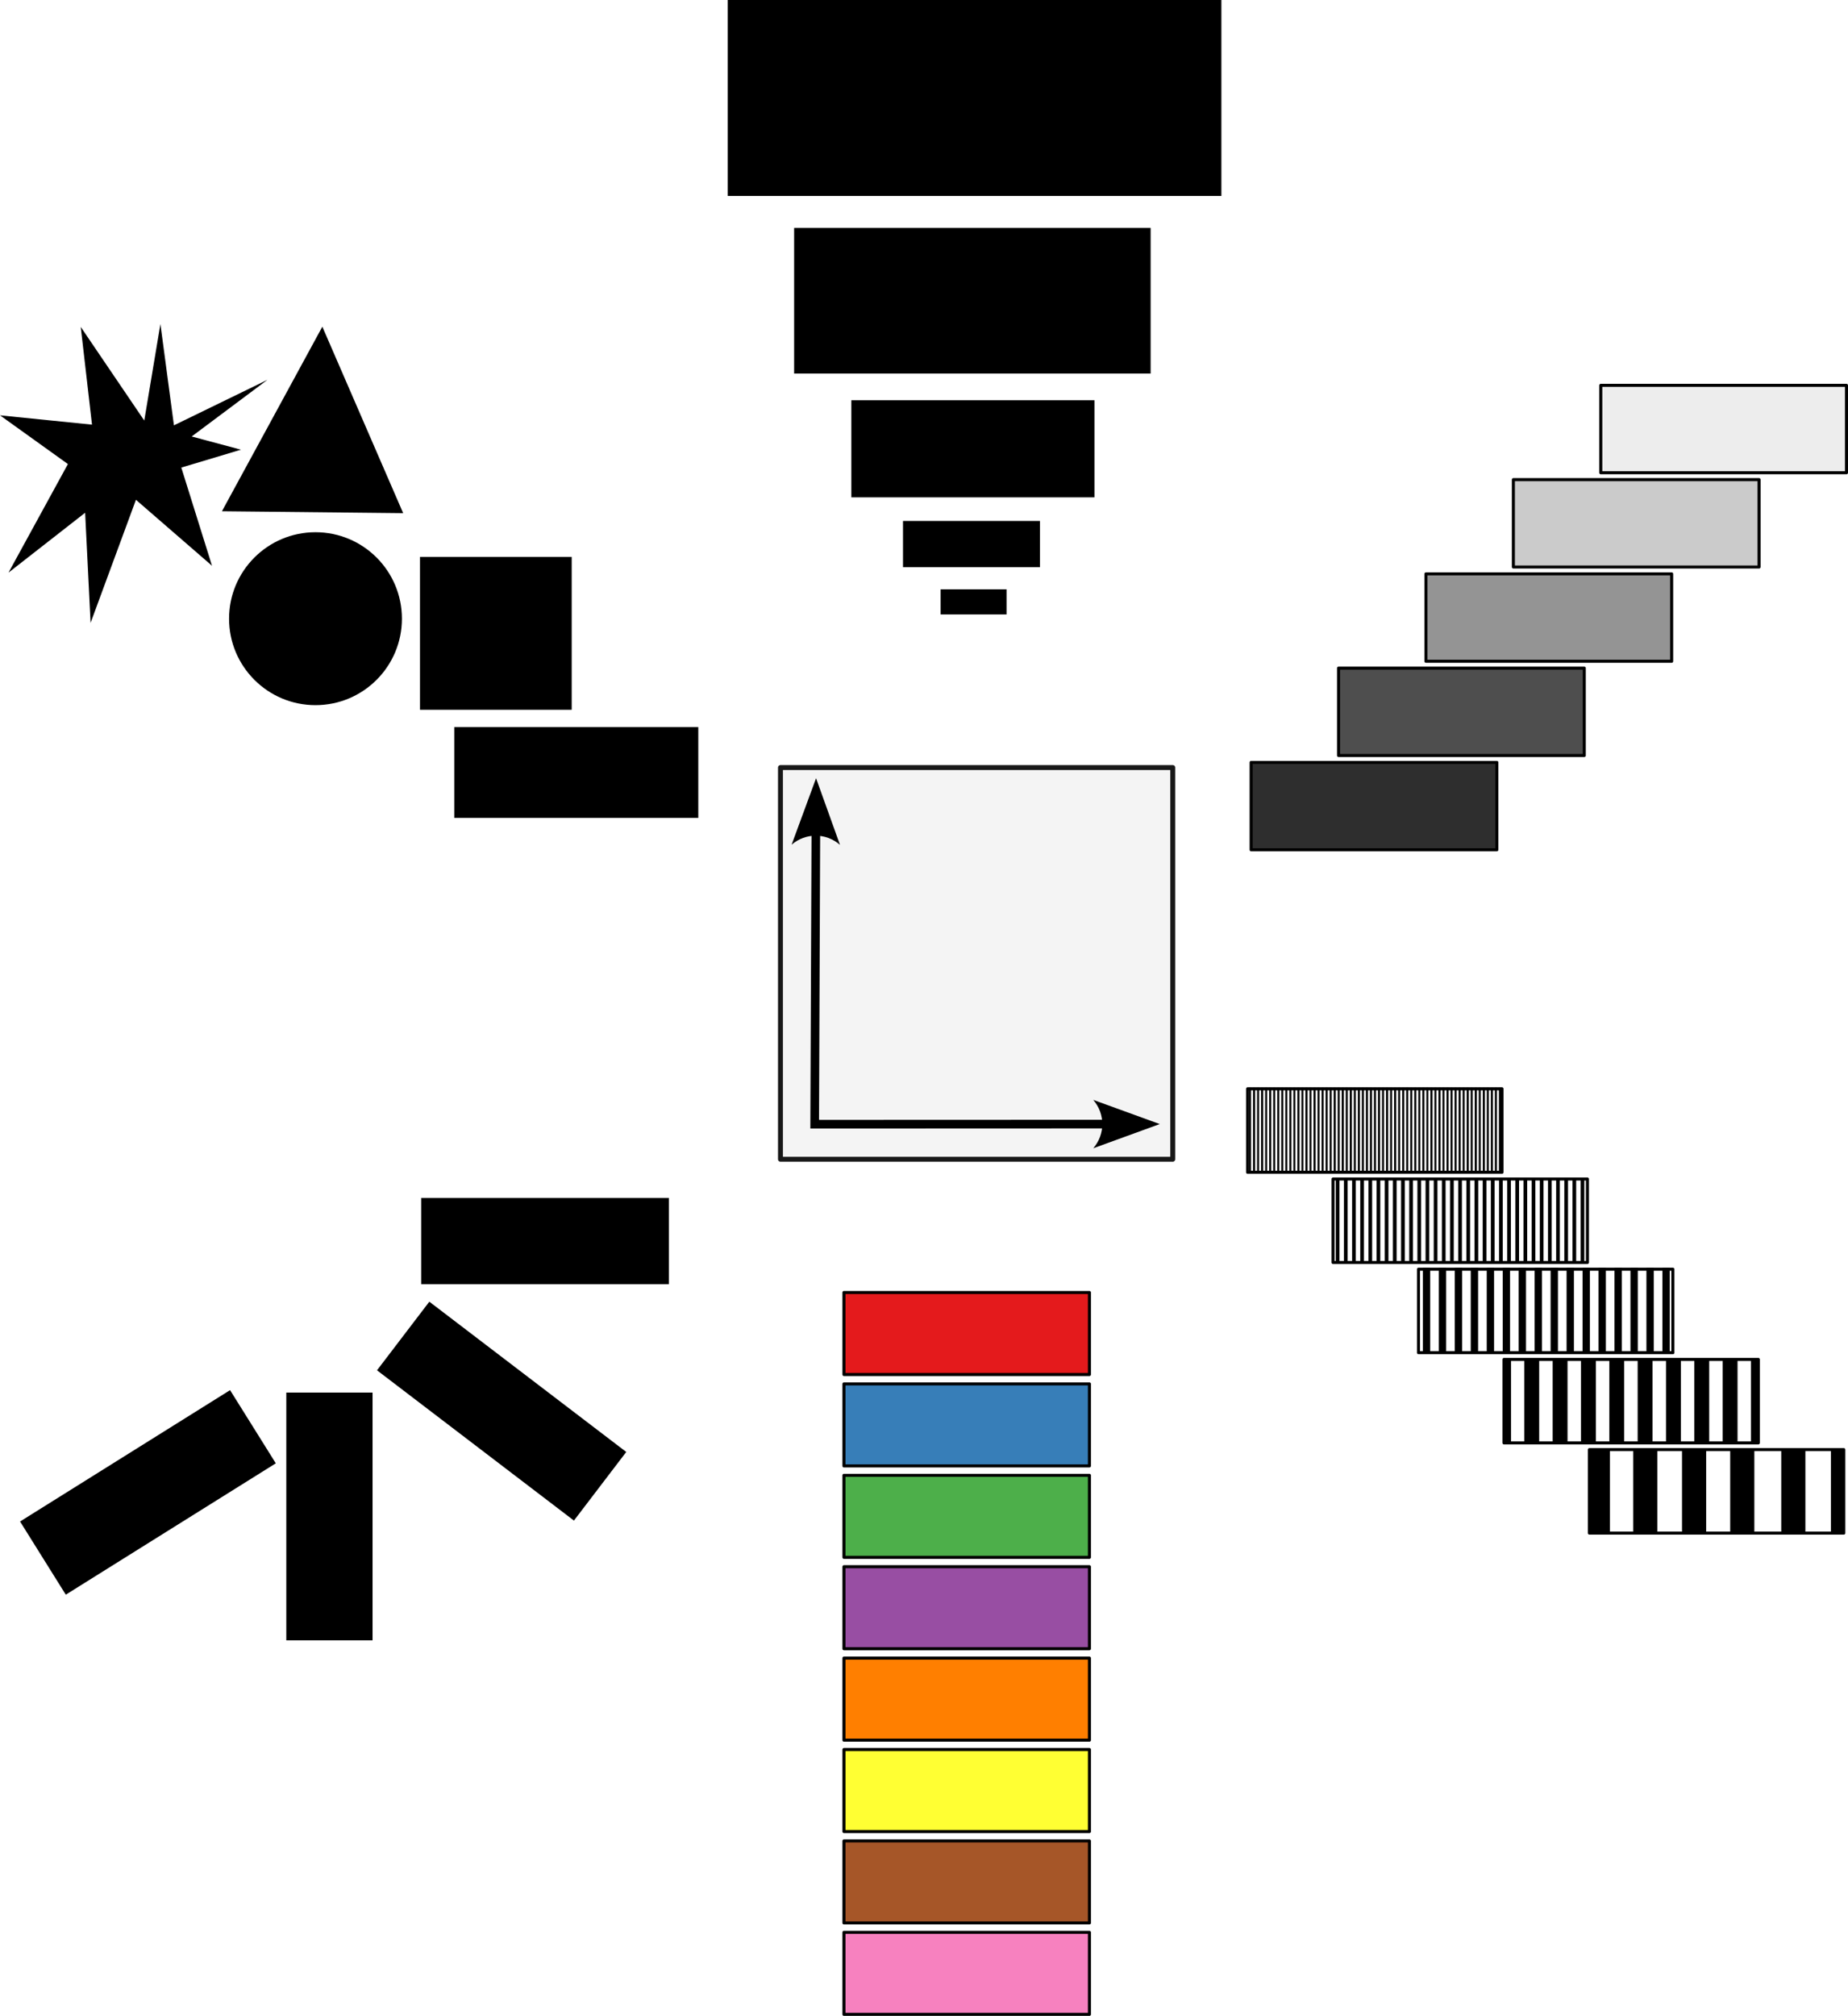 <?xml version="1.0" encoding="UTF-8" standalone="no"?>
<!-- Created with Inkscape (http://www.inkscape.org/) -->

<svg
   width="99.491mm"
   height="108.478mm"
   viewBox="0 0 99.491 108.478"
   version="1.1"
   id="svg5"
   xml:space="preserve"
   inkscape:version="1.2.2 (b0a8486541, 2022-12-01)"
   sodipodi:docname="figure.svg"
   inkscape:export-filename="figure.png"
   inkscape:export-xdpi="100"
   inkscape:export-ydpi="100"
   xmlns:inkscape="http://www.inkscape.org/namespaces/inkscape"
   xmlns:sodipodi="http://sodipodi.sourceforge.net/DTD/sodipodi-0.dtd"
   xmlns="http://www.w3.org/2000/svg"
   xmlns:svg="http://www.w3.org/2000/svg"><sodipodi:namedview
     id="namedview7"
     pagecolor="#ffffff"
     bordercolor="#666666"
     borderopacity="1.0"
     inkscape:showpageshadow="2"
     inkscape:pageopacity="0.0"
     inkscape:pagecheckerboard="0"
     inkscape:deskcolor="#d1d1d1"
     inkscape:document-units="mm"
     showgrid="false"
     inkscape:zoom="1.1893044"
     inkscape:cx="360.71505"
     inkscape:cy="388.46237"
     inkscape:window-width="1920"
     inkscape:window-height="1032"
     inkscape:window-x="0"
     inkscape:window-y="25"
     inkscape:window-maximized="1"
     inkscape:current-layer="layer1" /><defs
     id="defs2"><linearGradient
       id="linearGradient54851"
       inkscape:swatch="solid"><stop
         style="stop-color:#000000;stop-opacity:1;"
         offset="0"
         id="stop54849" /></linearGradient><linearGradient
       id="linearGradient54807"
       inkscape:swatch="solid"><stop
         style="stop-color:#000000;stop-opacity:1;"
         offset="0"
         id="stop54805" /></linearGradient><marker
       style="overflow:visible"
       id="marker2628"
       refX="0"
       refY="0"
       orient="auto-start-reverse"
       inkscape:stockid="Arrow2"
       markerWidth="7.7"
       markerHeight="5.6"
       viewBox="0 0 7.7 5.6"
       inkscape:isstock="true"
       inkscape:collect="always"
       preserveAspectRatio="xMidYMid"><path
         transform="scale(0.7)"
         d="M -2,-4 9,0 -2,4 c 2,-2.33 2,-5.66 0,-8 z"
         style="fill:context-stroke;fill-rule:evenodd;stroke:none"
         id="path2626" /></marker><marker
       style="overflow:visible"
       id="marker2548"
       refX="0"
       refY="0"
       orient="auto-start-reverse"
       inkscape:stockid="Arrow2"
       markerWidth="7.7"
       markerHeight="5.6"
       viewBox="0 0 7.7 5.6"
       inkscape:isstock="true"
       inkscape:collect="always"
       preserveAspectRatio="xMidYMid"><path
         transform="scale(0.7)"
         d="M -2,-4 9,0 -2,4 c 2,-2.33 2,-5.66 0,-8 z"
         style="fill:context-stroke;fill-rule:evenodd;stroke:none"
         id="path2546" /></marker></defs><g
     inkscape:label="Calque 1"
     inkscape:groupmode="layer"
     id="layer1"
     transform="translate(-47.725,-33.569)"><rect
       style="fill:#ffffff;fill-opacity:1;fill-rule:evenodd;stroke:#000000;stroke-width:0.164;stroke-linejoin:round;stroke-dasharray:none;stroke-opacity:1;paint-order:markers stroke fill"
       id="rect51838"
       width="13.695"
       height="4.492"
       x="124.093"
       y="101.868" /><rect
       style="fill:#ffffff;fill-opacity:1;fill-rule:evenodd;stroke:#000000;stroke-width:0.164;stroke-linejoin:round;stroke-dasharray:none;stroke-opacity:1;paint-order:markers stroke fill"
       id="rect51838-74"
       width="13.695"
       height="4.492"
       x="119.493"
       y="97.014" /><rect
       style="fill:#ffffff;fill-opacity:1;fill-rule:evenodd;stroke:#000000;stroke-width:0.164;stroke-linejoin:round;stroke-dasharray:none;stroke-opacity:1;paint-order:markers stroke fill"
       id="rect51838-744"
       width="13.695"
       height="4.492"
       x="114.892"
       y="92.16" /><g
       id="g56595"
       transform="matrix(0.993,0,0,1.018,-33.05,-6.873)"
       style="fill:#ffffff;fill-opacity:1;stroke-width:0.398;stroke-dasharray:none"><path
         style="fill:#ffffff;fill-opacity:1;fill-rule:evenodd;stroke:#000000;stroke-width:0.398;stroke-linecap:butt;stroke-linejoin:miter;stroke-dasharray:none;stroke-opacity:1"
         d="m 160.417,106.754 v 4.445"
         id="path56195-91" /><path
         style="fill:#ffffff;fill-opacity:1;fill-rule:evenodd;stroke:#000000;stroke-width:0.398;stroke-linecap:butt;stroke-linejoin:miter;stroke-dasharray:none;stroke-opacity:1"
         d="m 159.551,106.754 v 4.445"
         id="path56195-2-7" /><path
         style="fill:#ffffff;fill-opacity:1;fill-rule:evenodd;stroke:#000000;stroke-width:0.398;stroke-linecap:butt;stroke-linejoin:miter;stroke-dasharray:none;stroke-opacity:1"
         d="m 158.685,106.754 v 4.445"
         id="path56195-6-7" /><path
         style="fill:#ffffff;fill-opacity:1;fill-rule:evenodd;stroke:#000000;stroke-width:0.398;stroke-linecap:butt;stroke-linejoin:miter;stroke-dasharray:none;stroke-opacity:1"
         d="m 161.283,106.754 v 4.445"
         id="path56195-64-1" /><path
         style="fill:#ffffff;fill-opacity:1;fill-rule:evenodd;stroke:#000000;stroke-width:0.398;stroke-linecap:butt;stroke-linejoin:miter;stroke-dasharray:none;stroke-opacity:1"
         d="m 162.149,106.754 v 4.445"
         id="path56195-9-1" /><path
         style="fill:#ffffff;fill-opacity:1;fill-rule:evenodd;stroke:#000000;stroke-width:0.398;stroke-linecap:butt;stroke-linejoin:miter;stroke-dasharray:none;stroke-opacity:1"
         d="m 163.015,106.754 v 4.445"
         id="path56195-5-5" /><path
         style="fill:#ffffff;fill-opacity:1;fill-rule:evenodd;stroke:#000000;stroke-width:0.398;stroke-linecap:butt;stroke-linejoin:miter;stroke-dasharray:none;stroke-opacity:1"
         d="m 163.88,106.754 v 4.445"
         id="path56195-0-9" /><path
         style="fill:#ffffff;fill-opacity:1;fill-rule:evenodd;stroke:#000000;stroke-width:0.398;stroke-linecap:butt;stroke-linejoin:miter;stroke-dasharray:none;stroke-opacity:1"
         d="m 164.746,106.754 v 4.445"
         id="path56195-4-7" /><path
         style="fill:#ffffff;fill-opacity:1;fill-rule:evenodd;stroke:#000000;stroke-width:0.398;stroke-linecap:butt;stroke-linejoin:miter;stroke-dasharray:none;stroke-opacity:1"
         d="m 165.612,106.754 v 4.445"
         id="path56195-8-7" /><path
         style="fill:#ffffff;fill-opacity:1;fill-rule:evenodd;stroke:#000000;stroke-width:0.398;stroke-linecap:butt;stroke-linejoin:miter;stroke-dasharray:none;stroke-opacity:1"
         d="m 166.478,106.754 v 4.445"
         id="path56195-7-6" /><path
         style="fill:#ffffff;fill-opacity:1;fill-rule:evenodd;stroke:#000000;stroke-width:0.398;stroke-linecap:butt;stroke-linejoin:miter;stroke-dasharray:none;stroke-opacity:1"
         d="m 167.344,106.754 v 4.445"
         id="path56195-1-7" /><path
         style="fill:#ffffff;fill-opacity:1;fill-rule:evenodd;stroke:#000000;stroke-width:0.398;stroke-linecap:butt;stroke-linejoin:miter;stroke-dasharray:none;stroke-opacity:1"
         d="m 168.21,106.754 v 4.445"
         id="path56195-72-3" /><path
         style="fill:#ffffff;fill-opacity:1;fill-rule:evenodd;stroke:#000000;stroke-width:0.398;stroke-linecap:butt;stroke-linejoin:miter;stroke-dasharray:none;stroke-opacity:1"
         d="m 169.076,106.754 v 4.445"
         id="path56195-722-6" /><path
         style="fill:#ffffff;fill-opacity:1;fill-rule:evenodd;stroke:#000000;stroke-width:0.398;stroke-linecap:butt;stroke-linejoin:miter;stroke-dasharray:none;stroke-opacity:1"
         d="m 169.941,106.754 v 4.445"
         id="path56195-61-5" /><path
         style="fill:#ffffff;fill-opacity:1;fill-rule:evenodd;stroke:#000000;stroke-width:0.398;stroke-linecap:butt;stroke-linejoin:miter;stroke-dasharray:none;stroke-opacity:1"
         d="m 170.807,106.754 v 4.445"
         id="path56195-06-6" /><path
         style="fill:#ffffff;fill-opacity:1;fill-rule:evenodd;stroke:#000000;stroke-width:0.398;stroke-linecap:butt;stroke-linejoin:miter;stroke-dasharray:none;stroke-opacity:1"
         d="m 171.673,106.754 v 4.445"
         id="path56195-15-3" /></g><g
       id="g57149-5"
       transform="matrix(1.016,0,0,1.02,-39.233,-6.334)"
       style="fill:#ffffff;fill-opacity:1;stroke-width:0.982"><path
         style="fill:#ffffff;fill-opacity:1;fill-rule:evenodd;stroke:#000000;stroke-width:0.196;stroke-linecap:butt;stroke-linejoin:miter;stroke-dasharray:none;stroke-opacity:1"
         d="m 158.199,101.278 v 4.445"
         id="path56195-91-4-9" /><path
         style="fill:#ffffff;fill-opacity:1;fill-rule:evenodd;stroke:#000000;stroke-width:0.196;stroke-linecap:butt;stroke-linejoin:miter;stroke-dasharray:none;stroke-opacity:1"
         d="m 157.334,101.278 v 4.445"
         id="path56195-2-7-8-7" /><path
         style="fill:#ffffff;fill-opacity:1;fill-rule:evenodd;stroke:#000000;stroke-width:0.196;stroke-linecap:butt;stroke-linejoin:miter;stroke-dasharray:none;stroke-opacity:1"
         d="m 156.469,101.278 v 4.445"
         id="path56195-6-7-1-5" /><path
         style="fill:#ffffff;fill-opacity:1;fill-rule:evenodd;stroke:#000000;stroke-width:0.196;stroke-linecap:butt;stroke-linejoin:miter;stroke-dasharray:none;stroke-opacity:1"
         d="m 159.064,101.278 v 4.445"
         id="path56195-64-1-2-3" /><path
         style="fill:#ffffff;fill-opacity:1;fill-rule:evenodd;stroke:#000000;stroke-width:0.196;stroke-linecap:butt;stroke-linejoin:miter;stroke-dasharray:none;stroke-opacity:1"
         d="m 159.929,101.278 v 4.445"
         id="path56195-9-1-9-8" /><path
         style="fill:#ffffff;fill-opacity:1;fill-rule:evenodd;stroke:#000000;stroke-width:0.196;stroke-linecap:butt;stroke-linejoin:miter;stroke-dasharray:none;stroke-opacity:1"
         d="m 160.794,101.278 v 4.445"
         id="path56195-5-5-3-83" /><path
         style="fill:#ffffff;fill-opacity:1;fill-rule:evenodd;stroke:#000000;stroke-width:0.196;stroke-linecap:butt;stroke-linejoin:miter;stroke-dasharray:none;stroke-opacity:1"
         d="m 161.659,101.278 v 4.445"
         id="path56195-0-9-9-1" /><path
         style="fill:#ffffff;fill-opacity:1;fill-rule:evenodd;stroke:#000000;stroke-width:0.196;stroke-linecap:butt;stroke-linejoin:miter;stroke-dasharray:none;stroke-opacity:1"
         d="m 162.524,101.278 v 4.445"
         id="path56195-4-7-0-89" /><path
         style="fill:#ffffff;fill-opacity:1;fill-rule:evenodd;stroke:#000000;stroke-width:0.196;stroke-linecap:butt;stroke-linejoin:miter;stroke-dasharray:none;stroke-opacity:1"
         d="m 163.389,101.278 v 4.445"
         id="path56195-8-7-8-6" /><path
         style="fill:#ffffff;fill-opacity:1;fill-rule:evenodd;stroke:#000000;stroke-width:0.196;stroke-linecap:butt;stroke-linejoin:miter;stroke-dasharray:none;stroke-opacity:1"
         d="m 164.254,101.278 v 4.445"
         id="path56195-7-6-8-4" /><path
         style="fill:#ffffff;fill-opacity:1;fill-rule:evenodd;stroke:#000000;stroke-width:0.196;stroke-linecap:butt;stroke-linejoin:miter;stroke-dasharray:none;stroke-opacity:1"
         d="m 165.119,101.278 v 4.445"
         id="path56195-1-7-5-33" /><path
         style="fill:#ffffff;fill-opacity:1;fill-rule:evenodd;stroke:#000000;stroke-width:0.196;stroke-linecap:butt;stroke-linejoin:miter;stroke-dasharray:none;stroke-opacity:1"
         d="m 165.984,101.278 v 4.445"
         id="path56195-72-3-0-3" /><path
         style="fill:#ffffff;fill-opacity:1;fill-rule:evenodd;stroke:#000000;stroke-width:0.196;stroke-linecap:butt;stroke-linejoin:miter;stroke-dasharray:none;stroke-opacity:1"
         d="m 166.849,101.278 v 4.445"
         id="path56195-722-6-9-8" /><path
         style="fill:#ffffff;fill-opacity:1;fill-rule:evenodd;stroke:#000000;stroke-width:0.196;stroke-linecap:butt;stroke-linejoin:miter;stroke-dasharray:none;stroke-opacity:1"
         d="m 167.714,101.278 v 4.445"
         id="path56195-61-5-6-6" /><path
         style="fill:#ffffff;fill-opacity:1;fill-rule:evenodd;stroke:#000000;stroke-width:0.196;stroke-linecap:butt;stroke-linejoin:miter;stroke-dasharray:none;stroke-opacity:1"
         d="m 168.579,101.278 v 4.445"
         id="path56195-06-6-3-0" /><path
         style="fill:#ffffff;fill-opacity:1;fill-rule:evenodd;stroke:#000000;stroke-width:0.196;stroke-linecap:butt;stroke-linejoin:miter;stroke-dasharray:none;stroke-opacity:1"
         d="m 169.444,101.278 v 4.445"
         id="path56195-15-3-8-48" /><path
         style="fill:#ffffff;fill-opacity:1;fill-rule:evenodd;stroke:#000000;stroke-width:0.196;stroke-linecap:butt;stroke-linejoin:miter;stroke-dasharray:none;stroke-opacity:1"
         d="m 157.766,101.278 v 4.445"
         id="path56195-91-4-6-8" /><path
         style="fill:#ffffff;fill-opacity:1;fill-rule:evenodd;stroke:#000000;stroke-width:0.196;stroke-linecap:butt;stroke-linejoin:miter;stroke-dasharray:none;stroke-opacity:1"
         d="m 156.901,101.278 v 4.445"
         id="path56195-2-7-8-1-8" /><path
         style="fill:#ffffff;fill-opacity:1;fill-rule:evenodd;stroke:#000000;stroke-width:0.196;stroke-linecap:butt;stroke-linejoin:miter;stroke-dasharray:none;stroke-opacity:1"
         d="m 158.631,101.278 v 4.445"
         id="path56195-64-1-2-5-9" /><path
         style="fill:#ffffff;fill-opacity:1;fill-rule:evenodd;stroke:#000000;stroke-width:0.196;stroke-linecap:butt;stroke-linejoin:miter;stroke-dasharray:none;stroke-opacity:1"
         d="m 159.496,101.278 v 4.445"
         id="path56195-9-1-9-9-7" /><path
         style="fill:#ffffff;fill-opacity:1;fill-rule:evenodd;stroke:#000000;stroke-width:0.196;stroke-linecap:butt;stroke-linejoin:miter;stroke-dasharray:none;stroke-opacity:1"
         d="m 160.361,101.278 v 4.445"
         id="path56195-5-5-3-8-7" /><path
         style="fill:#ffffff;fill-opacity:1;fill-rule:evenodd;stroke:#000000;stroke-width:0.196;stroke-linecap:butt;stroke-linejoin:miter;stroke-dasharray:none;stroke-opacity:1"
         d="m 161.226,101.278 v 4.445"
         id="path56195-0-9-9-4-6" /><path
         style="fill:#ffffff;fill-opacity:1;fill-rule:evenodd;stroke:#000000;stroke-width:0.196;stroke-linecap:butt;stroke-linejoin:miter;stroke-dasharray:none;stroke-opacity:1"
         d="m 162.091,101.278 v 4.445"
         id="path56195-4-7-0-8-4" /><path
         style="fill:#ffffff;fill-opacity:1;fill-rule:evenodd;stroke:#000000;stroke-width:0.196;stroke-linecap:butt;stroke-linejoin:miter;stroke-dasharray:none;stroke-opacity:1"
         d="m 162.956,101.278 v 4.445"
         id="path56195-8-7-8-1-3" /><path
         style="fill:#ffffff;fill-opacity:1;fill-rule:evenodd;stroke:#000000;stroke-width:0.196;stroke-linecap:butt;stroke-linejoin:miter;stroke-dasharray:none;stroke-opacity:1"
         d="m 163.821,101.278 v 4.445"
         id="path56195-7-6-8-0-0" /><path
         style="fill:#ffffff;fill-opacity:1;fill-rule:evenodd;stroke:#000000;stroke-width:0.196;stroke-linecap:butt;stroke-linejoin:miter;stroke-dasharray:none;stroke-opacity:1"
         d="m 164.686,101.278 v 4.445"
         id="path56195-1-7-5-3-3" /><path
         style="fill:#ffffff;fill-opacity:1;fill-rule:evenodd;stroke:#000000;stroke-width:0.196;stroke-linecap:butt;stroke-linejoin:miter;stroke-dasharray:none;stroke-opacity:1"
         d="m 165.551,101.278 v 4.445"
         id="path56195-72-3-0-0-0" /><path
         style="fill:#ffffff;fill-opacity:1;fill-rule:evenodd;stroke:#000000;stroke-width:0.196;stroke-linecap:butt;stroke-linejoin:miter;stroke-dasharray:none;stroke-opacity:1"
         d="m 166.416,101.278 v 4.445"
         id="path56195-722-6-9-4-9" /><path
         style="fill:#ffffff;fill-opacity:1;fill-rule:evenodd;stroke:#000000;stroke-width:0.196;stroke-linecap:butt;stroke-linejoin:miter;stroke-dasharray:none;stroke-opacity:1"
         d="m 167.281,101.278 v 4.445"
         id="path56195-61-5-6-4-2" /><path
         style="fill:#ffffff;fill-opacity:1;fill-rule:evenodd;stroke:#000000;stroke-width:0.196;stroke-linecap:butt;stroke-linejoin:miter;stroke-dasharray:none;stroke-opacity:1"
         d="m 168.146,101.278 v 4.445"
         id="path56195-06-6-3-4-5" /><path
         style="fill:#ffffff;fill-opacity:1;fill-rule:evenodd;stroke:#000000;stroke-width:0.196;stroke-linecap:butt;stroke-linejoin:miter;stroke-dasharray:none;stroke-opacity:1"
         d="m 169.011,101.278 v 4.445"
         id="path56195-15-3-8-4-4" /></g><g
       id="g58185"
       transform="matrix(1.002,0,0,1.023,-41.306,-11.504)"
       style="fill:#ffffff;fill-opacity:1;stroke-width:0.988"><path
         style="fill:#ffffff;fill-opacity:1;fill-rule:evenodd;stroke:#000000;stroke-width:0.109;stroke-linecap:butt;stroke-linejoin:miter;stroke-dasharray:none;stroke-opacity:1"
         d="m 158.183,101.278 v 4.445"
         id="path56195-91-4" /><path
         style="fill:#ffffff;fill-opacity:1;fill-rule:evenodd;stroke:#000000;stroke-width:0.109;stroke-linecap:butt;stroke-linejoin:miter;stroke-dasharray:none;stroke-opacity:1"
         d="m 157.317,101.278 v 4.445"
         id="path56195-2-7-8" /><path
         style="fill:#ffffff;fill-opacity:1;fill-rule:evenodd;stroke:#000000;stroke-width:0.109;stroke-linecap:butt;stroke-linejoin:miter;stroke-dasharray:none;stroke-opacity:1"
         d="m 156.451,101.278 v 4.445"
         id="path56195-6-7-1" /><path
         style="fill:#ffffff;fill-opacity:1;fill-rule:evenodd;stroke:#000000;stroke-width:0.109;stroke-linecap:butt;stroke-linejoin:miter;stroke-dasharray:none;stroke-opacity:1"
         d="m 159.049,101.278 v 4.445"
         id="path56195-64-1-2" /><path
         style="fill:#ffffff;fill-opacity:1;fill-rule:evenodd;stroke:#000000;stroke-width:0.109;stroke-linecap:butt;stroke-linejoin:miter;stroke-dasharray:none;stroke-opacity:1"
         d="m 159.916,101.278 v 4.445"
         id="path56195-9-1-9" /><path
         style="fill:#ffffff;fill-opacity:1;fill-rule:evenodd;stroke:#000000;stroke-width:0.109;stroke-linecap:butt;stroke-linejoin:miter;stroke-dasharray:none;stroke-opacity:1"
         d="m 160.782,101.278 v 4.445"
         id="path56195-5-5-3" /><path
         style="fill:#ffffff;fill-opacity:1;fill-rule:evenodd;stroke:#000000;stroke-width:0.109;stroke-linecap:butt;stroke-linejoin:miter;stroke-dasharray:none;stroke-opacity:1"
         d="m 161.648,101.278 v 4.445"
         id="path56195-0-9-9" /><path
         style="fill:#ffffff;fill-opacity:1;fill-rule:evenodd;stroke:#000000;stroke-width:0.109;stroke-linecap:butt;stroke-linejoin:miter;stroke-dasharray:none;stroke-opacity:1"
         d="m 162.514,101.278 v 4.445"
         id="path56195-4-7-0" /><path
         style="fill:#ffffff;fill-opacity:1;fill-rule:evenodd;stroke:#000000;stroke-width:0.109;stroke-linecap:butt;stroke-linejoin:miter;stroke-dasharray:none;stroke-opacity:1"
         d="m 163.38,101.278 v 4.445"
         id="path56195-8-7-8" /><path
         style="fill:#ffffff;fill-opacity:1;fill-rule:evenodd;stroke:#000000;stroke-width:0.109;stroke-linecap:butt;stroke-linejoin:miter;stroke-dasharray:none;stroke-opacity:1"
         d="m 164.247,101.278 v 4.445"
         id="path56195-7-6-8" /><path
         style="fill:#ffffff;fill-opacity:1;fill-rule:evenodd;stroke:#000000;stroke-width:0.109;stroke-linecap:butt;stroke-linejoin:miter;stroke-dasharray:none;stroke-opacity:1"
         d="m 165.113,101.278 v 4.445"
         id="path56195-1-7-5" /><path
         style="fill:#ffffff;fill-opacity:1;fill-rule:evenodd;stroke:#000000;stroke-width:0.109;stroke-linecap:butt;stroke-linejoin:miter;stroke-dasharray:none;stroke-opacity:1"
         d="m 165.979,101.278 v 4.445"
         id="path56195-72-3-0" /><path
         style="fill:#ffffff;fill-opacity:1;fill-rule:evenodd;stroke:#000000;stroke-width:0.109;stroke-linecap:butt;stroke-linejoin:miter;stroke-dasharray:none;stroke-opacity:1"
         d="m 166.845,101.278 v 4.445"
         id="path56195-722-6-9" /><path
         style="fill:#ffffff;fill-opacity:1;fill-rule:evenodd;stroke:#000000;stroke-width:0.109;stroke-linecap:butt;stroke-linejoin:miter;stroke-dasharray:none;stroke-opacity:1"
         d="m 167.712,101.278 v 4.445"
         id="path56195-61-5-6" /><path
         style="fill:#ffffff;fill-opacity:1;fill-rule:evenodd;stroke:#000000;stroke-width:0.109;stroke-linecap:butt;stroke-linejoin:miter;stroke-dasharray:none;stroke-opacity:1"
         d="m 168.578,101.278 v 4.445"
         id="path56195-06-6-3" /><path
         style="fill:#ffffff;fill-opacity:1;fill-rule:evenodd;stroke:#000000;stroke-width:0.109;stroke-linecap:butt;stroke-linejoin:miter;stroke-dasharray:none;stroke-opacity:1"
         d="m 169.444,101.278 v 4.445"
         id="path56195-15-3-8" /><path
         style="fill:#ffffff;fill-opacity:1;fill-rule:evenodd;stroke:#000000;stroke-width:0.109;stroke-linecap:butt;stroke-linejoin:miter;stroke-dasharray:none;stroke-opacity:1"
         d="m 157.75,101.278 v 4.445"
         id="path56195-91-4-6" /><path
         style="fill:#ffffff;fill-opacity:1;fill-rule:evenodd;stroke:#000000;stroke-width:0.109;stroke-linecap:butt;stroke-linejoin:miter;stroke-dasharray:none;stroke-opacity:1"
         d="m 156.884,101.278 v 4.445"
         id="path56195-2-7-8-1" /><path
         style="fill:#ffffff;fill-opacity:1;fill-rule:evenodd;stroke:#000000;stroke-width:0.109;stroke-linecap:butt;stroke-linejoin:miter;stroke-dasharray:none;stroke-opacity:1"
         d="m 158.616,101.278 v 4.445"
         id="path56195-64-1-2-5" /><path
         style="fill:#ffffff;fill-opacity:1;fill-rule:evenodd;stroke:#000000;stroke-width:0.109;stroke-linecap:butt;stroke-linejoin:miter;stroke-dasharray:none;stroke-opacity:1"
         d="m 159.483,101.278 v 4.445"
         id="path56195-9-1-9-9" /><path
         style="fill:#ffffff;fill-opacity:1;fill-rule:evenodd;stroke:#000000;stroke-width:0.109;stroke-linecap:butt;stroke-linejoin:miter;stroke-dasharray:none;stroke-opacity:1"
         d="m 160.349,101.278 v 4.445"
         id="path56195-5-5-3-8" /><path
         style="fill:#ffffff;fill-opacity:1;fill-rule:evenodd;stroke:#000000;stroke-width:0.109;stroke-linecap:butt;stroke-linejoin:miter;stroke-dasharray:none;stroke-opacity:1"
         d="m 161.215,101.278 v 4.445"
         id="path56195-0-9-9-4" /><path
         style="fill:#ffffff;fill-opacity:1;fill-rule:evenodd;stroke:#000000;stroke-width:0.109;stroke-linecap:butt;stroke-linejoin:miter;stroke-dasharray:none;stroke-opacity:1"
         d="m 162.081,101.278 v 4.445"
         id="path56195-4-7-0-8" /><path
         style="fill:#ffffff;fill-opacity:1;fill-rule:evenodd;stroke:#000000;stroke-width:0.109;stroke-linecap:butt;stroke-linejoin:miter;stroke-dasharray:none;stroke-opacity:1"
         d="m 162.947,101.278 v 4.445"
         id="path56195-8-7-8-1" /><path
         style="fill:#ffffff;fill-opacity:1;fill-rule:evenodd;stroke:#000000;stroke-width:0.109;stroke-linecap:butt;stroke-linejoin:miter;stroke-dasharray:none;stroke-opacity:1"
         d="m 163.814,101.278 v 4.445"
         id="path56195-7-6-8-0" /><path
         style="fill:#ffffff;fill-opacity:1;fill-rule:evenodd;stroke:#000000;stroke-width:0.109;stroke-linecap:butt;stroke-linejoin:miter;stroke-dasharray:none;stroke-opacity:1"
         d="m 164.68,101.278 v 4.445"
         id="path56195-1-7-5-3" /><path
         style="fill:#ffffff;fill-opacity:1;fill-rule:evenodd;stroke:#000000;stroke-width:0.109;stroke-linecap:butt;stroke-linejoin:miter;stroke-dasharray:none;stroke-opacity:1"
         d="m 165.546,101.278 v 4.445"
         id="path56195-72-3-0-0" /><path
         style="fill:#ffffff;fill-opacity:1;fill-rule:evenodd;stroke:#000000;stroke-width:0.109;stroke-linecap:butt;stroke-linejoin:miter;stroke-dasharray:none;stroke-opacity:1"
         d="m 166.412,101.278 v 4.445"
         id="path56195-722-6-9-4" /><path
         style="fill:#ffffff;fill-opacity:1;fill-rule:evenodd;stroke:#000000;stroke-width:0.109;stroke-linecap:butt;stroke-linejoin:miter;stroke-dasharray:none;stroke-opacity:1"
         d="m 167.278,101.278 v 4.445"
         id="path56195-61-5-6-4" /><path
         style="fill:#ffffff;fill-opacity:1;fill-rule:evenodd;stroke:#000000;stroke-width:0.109;stroke-linecap:butt;stroke-linejoin:miter;stroke-dasharray:none;stroke-opacity:1"
         d="m 168.145,101.278 v 4.445"
         id="path56195-06-6-3-4" /><path
         style="fill:#ffffff;fill-opacity:1;fill-rule:evenodd;stroke:#000000;stroke-width:0.109;stroke-linecap:butt;stroke-linejoin:miter;stroke-dasharray:none;stroke-opacity:1"
         d="m 169.011,101.278 v 4.445"
         id="path56195-15-3-8-4" /><path
         style="fill:#ffffff;fill-opacity:1;fill-rule:evenodd;stroke:#000000;stroke-width:0.109;stroke-linecap:butt;stroke-linejoin:miter;stroke-dasharray:none;stroke-opacity:1"
         d="m 157.967,101.278 v 4.445"
         id="path56195-91-4-5" /><path
         style="fill:#ffffff;fill-opacity:1;fill-rule:evenodd;stroke:#000000;stroke-width:0.109;stroke-linecap:butt;stroke-linejoin:miter;stroke-dasharray:none;stroke-opacity:1"
         d="m 157.1,101.278 v 4.445"
         id="path56195-2-7-8-9" /><path
         style="fill:#ffffff;fill-opacity:1;fill-rule:evenodd;stroke:#000000;stroke-width:0.109;stroke-linecap:butt;stroke-linejoin:miter;stroke-dasharray:none;stroke-opacity:1"
         d="m 158.833,101.278 v 4.445"
         id="path56195-64-1-2-6" /><path
         style="fill:#ffffff;fill-opacity:1;fill-rule:evenodd;stroke:#000000;stroke-width:0.109;stroke-linecap:butt;stroke-linejoin:miter;stroke-dasharray:none;stroke-opacity:1"
         d="m 159.699,101.278 v 4.445"
         id="path56195-9-1-9-92" /><path
         style="fill:#ffffff;fill-opacity:1;fill-rule:evenodd;stroke:#000000;stroke-width:0.109;stroke-linecap:butt;stroke-linejoin:miter;stroke-dasharray:none;stroke-opacity:1"
         d="m 160.565,101.278 v 4.445"
         id="path56195-5-5-3-2" /><path
         style="fill:#ffffff;fill-opacity:1;fill-rule:evenodd;stroke:#000000;stroke-width:0.109;stroke-linecap:butt;stroke-linejoin:miter;stroke-dasharray:none;stroke-opacity:1"
         d="m 161.431,101.278 v 4.445"
         id="path56195-0-9-9-47" /><path
         style="fill:#ffffff;fill-opacity:1;fill-rule:evenodd;stroke:#000000;stroke-width:0.109;stroke-linecap:butt;stroke-linejoin:miter;stroke-dasharray:none;stroke-opacity:1"
         d="m 162.298,101.278 v 4.445"
         id="path56195-4-7-0-7" /><path
         style="fill:#ffffff;fill-opacity:1;fill-rule:evenodd;stroke:#000000;stroke-width:0.109;stroke-linecap:butt;stroke-linejoin:miter;stroke-dasharray:none;stroke-opacity:1"
         d="m 163.164,101.278 v 4.445"
         id="path56195-8-7-8-5" /><path
         style="fill:#ffffff;fill-opacity:1;fill-rule:evenodd;stroke:#000000;stroke-width:0.109;stroke-linecap:butt;stroke-linejoin:miter;stroke-dasharray:none;stroke-opacity:1"
         d="m 164.03,101.278 v 4.445"
         id="path56195-7-6-8-48" /><path
         style="fill:#ffffff;fill-opacity:1;fill-rule:evenodd;stroke:#000000;stroke-width:0.109;stroke-linecap:butt;stroke-linejoin:miter;stroke-dasharray:none;stroke-opacity:1"
         d="m 164.896,101.278 v 4.445"
         id="path56195-1-7-5-1" /><path
         style="fill:#ffffff;fill-opacity:1;fill-rule:evenodd;stroke:#000000;stroke-width:0.109;stroke-linecap:butt;stroke-linejoin:miter;stroke-dasharray:none;stroke-opacity:1"
         d="m 165.763,101.278 v 4.445"
         id="path56195-72-3-0-2" /><path
         style="fill:#ffffff;fill-opacity:1;fill-rule:evenodd;stroke:#000000;stroke-width:0.109;stroke-linecap:butt;stroke-linejoin:miter;stroke-dasharray:none;stroke-opacity:1"
         d="m 166.629,101.278 v 4.445"
         id="path56195-722-6-9-89" /><path
         style="fill:#ffffff;fill-opacity:1;fill-rule:evenodd;stroke:#000000;stroke-width:0.109;stroke-linecap:butt;stroke-linejoin:miter;stroke-dasharray:none;stroke-opacity:1"
         d="m 167.495,101.278 v 4.445"
         id="path56195-61-5-6-3" /><path
         style="fill:#ffffff;fill-opacity:1;fill-rule:evenodd;stroke:#000000;stroke-width:0.109;stroke-linecap:butt;stroke-linejoin:miter;stroke-dasharray:none;stroke-opacity:1"
         d="m 168.361,101.278 v 4.445"
         id="path56195-06-6-3-6" /><path
         style="fill:#ffffff;fill-opacity:1;fill-rule:evenodd;stroke:#000000;stroke-width:0.109;stroke-linecap:butt;stroke-linejoin:miter;stroke-dasharray:none;stroke-opacity:1"
         d="m 169.227,101.278 v 4.445"
         id="path56195-15-3-8-8" /><path
         style="fill:#ffffff;fill-opacity:1;fill-rule:evenodd;stroke:#000000;stroke-width:0.109;stroke-linecap:butt;stroke-linejoin:miter;stroke-dasharray:none;stroke-opacity:1"
         d="m 157.534,101.278 v 4.445"
         id="path56195-91-4-6-0" /><path
         style="fill:#ffffff;fill-opacity:1;fill-rule:evenodd;stroke:#000000;stroke-width:0.109;stroke-linecap:butt;stroke-linejoin:miter;stroke-dasharray:none;stroke-opacity:1"
         d="m 156.667,101.278 v 4.445"
         id="path56195-2-7-8-1-2" /><path
         style="fill:#ffffff;fill-opacity:1;fill-rule:evenodd;stroke:#000000;stroke-width:0.109;stroke-linecap:butt;stroke-linejoin:miter;stroke-dasharray:none;stroke-opacity:1"
         d="m 156.018,101.278 v 4.445"
         id="path56195-6-7-1-1" /><path
         style="fill:#ffffff;fill-opacity:1;fill-rule:evenodd;stroke:#000000;stroke-width:0.109;stroke-linecap:butt;stroke-linejoin:miter;stroke-dasharray:none;stroke-opacity:1"
         d="m 156.234,101.278 v 4.445"
         id="path56195-2-7-8-1-2-0" /><path
         style="fill:#ffffff;fill-opacity:1;fill-rule:evenodd;stroke:#000000;stroke-width:0.109;stroke-linecap:butt;stroke-linejoin:miter;stroke-dasharray:none;stroke-opacity:1"
         d="m 158.4,101.278 v 4.445"
         id="path56195-64-1-2-5-1" /><path
         style="fill:#ffffff;fill-opacity:1;fill-rule:evenodd;stroke:#000000;stroke-width:0.109;stroke-linecap:butt;stroke-linejoin:miter;stroke-dasharray:none;stroke-opacity:1"
         d="m 159.266,101.278 v 4.445"
         id="path56195-9-1-9-9-0" /><path
         style="fill:#ffffff;fill-opacity:1;fill-rule:evenodd;stroke:#000000;stroke-width:0.109;stroke-linecap:butt;stroke-linejoin:miter;stroke-dasharray:none;stroke-opacity:1"
         d="m 160.132,101.278 v 4.445"
         id="path56195-5-5-3-8-5" /><path
         style="fill:#ffffff;fill-opacity:1;fill-rule:evenodd;stroke:#000000;stroke-width:0.109;stroke-linecap:butt;stroke-linejoin:miter;stroke-dasharray:none;stroke-opacity:1"
         d="m 160.998,101.278 v 4.445"
         id="path56195-0-9-9-4-1" /><path
         style="fill:#ffffff;fill-opacity:1;fill-rule:evenodd;stroke:#000000;stroke-width:0.109;stroke-linecap:butt;stroke-linejoin:miter;stroke-dasharray:none;stroke-opacity:1"
         d="m 161.865,101.278 v 4.445"
         id="path56195-4-7-0-8-1" /><path
         style="fill:#ffffff;fill-opacity:1;fill-rule:evenodd;stroke:#000000;stroke-width:0.109;stroke-linecap:butt;stroke-linejoin:miter;stroke-dasharray:none;stroke-opacity:1"
         d="m 162.731,101.278 v 4.445"
         id="path56195-8-7-8-1-0" /><path
         style="fill:#ffffff;fill-opacity:1;fill-rule:evenodd;stroke:#000000;stroke-width:0.109;stroke-linecap:butt;stroke-linejoin:miter;stroke-dasharray:none;stroke-opacity:1"
         d="m 163.597,101.278 v 4.445"
         id="path56195-7-6-8-0-8" /><path
         style="fill:#ffffff;fill-opacity:1;fill-rule:evenodd;stroke:#000000;stroke-width:0.109;stroke-linecap:butt;stroke-linejoin:miter;stroke-dasharray:none;stroke-opacity:1"
         d="m 164.463,101.278 v 4.445"
         id="path56195-1-7-5-3-5" /><path
         style="fill:#ffffff;fill-opacity:1;fill-rule:evenodd;stroke:#000000;stroke-width:0.109;stroke-linecap:butt;stroke-linejoin:miter;stroke-dasharray:none;stroke-opacity:1"
         d="m 165.329,101.278 v 4.445"
         id="path56195-72-3-0-0-06" /><path
         style="fill:#ffffff;fill-opacity:1;fill-rule:evenodd;stroke:#000000;stroke-width:0.109;stroke-linecap:butt;stroke-linejoin:miter;stroke-dasharray:none;stroke-opacity:1"
         d="m 166.196,101.278 v 4.445"
         id="path56195-722-6-9-4-4" /><path
         style="fill:#ffffff;fill-opacity:1;fill-rule:evenodd;stroke:#000000;stroke-width:0.109;stroke-linecap:butt;stroke-linejoin:miter;stroke-dasharray:none;stroke-opacity:1"
         d="m 167.062,101.278 v 4.445"
         id="path56195-61-5-6-4-6" /><path
         style="fill:#ffffff;fill-opacity:1;fill-rule:evenodd;stroke:#000000;stroke-width:0.109;stroke-linecap:butt;stroke-linejoin:miter;stroke-dasharray:none;stroke-opacity:1"
         d="m 167.928,101.278 v 4.445"
         id="path56195-06-6-3-4-2" /><path
         style="fill:#ffffff;fill-opacity:1;fill-rule:evenodd;stroke:#000000;stroke-width:0.109;stroke-linecap:butt;stroke-linejoin:miter;stroke-dasharray:none;stroke-opacity:1"
         d="m 168.794,101.278 v 4.445"
         id="path56195-15-3-8-4-5" /></g><rect
       style="fill:#000000;fill-opacity:1;fill-rule:evenodd;stroke:none;stroke-width:0.564;stroke-linejoin:round;paint-order:markers stroke fill"
       id="rect298"
       width="26.577"
       height="10.544"
       x="86.904"
       y="33.569" /><rect
       style="fill:#000000;fill-opacity:1;fill-rule:evenodd;stroke:none;stroke-width:0.564;stroke-linejoin:round;paint-order:markers stroke fill"
       id="rect300"
       width="19.193"
       height="7.836"
       x="90.479"
       y="45.835" /><rect
       style="fill:#000000;fill-opacity:1;fill-rule:evenodd;stroke:none;stroke-width:0.564;stroke-linejoin:round;paint-order:markers stroke fill"
       id="rect302"
       width="13.088"
       height="5.224"
       x="93.559"
       y="55.108" /><rect
       style="fill:#000000;fill-opacity:1;fill-rule:evenodd;stroke:none;stroke-width:0.564;stroke-linejoin:round;paint-order:markers stroke fill"
       id="rect304"
       width="7.373"
       height="2.486"
       x="96.34"
       y="61.603" /><rect
       style="fill:#000000;fill-opacity:1;fill-rule:evenodd;stroke:none;stroke-width:0.564;stroke-linejoin:round;paint-order:markers stroke fill"
       id="rect1044"
       width="3.55"
       height="1.351"
       x="98.365"
       y="65.282" /><rect
       style="fill:#ededed;fill-opacity:1;fill-rule:evenodd;stroke:#000000;stroke-width:0.164;stroke-linejoin:round;stroke-dasharray:none;stroke-opacity:1;paint-order:markers stroke fill"
       id="rect1189"
       width="13.228"
       height="4.702"
       x="133.906"
       y="54.306" /><rect
       style="fill:#cbcbcb;fill-opacity:1;fill-rule:evenodd;stroke:#000000;stroke-width:0.164;stroke-linejoin:round;stroke-dasharray:none;stroke-opacity:1;paint-order:markers stroke fill"
       id="rect1189-9"
       width="13.228"
       height="4.702"
       x="129.2"
       y="59.379" /><rect
       style="fill:#949494;fill-opacity:1;fill-rule:evenodd;stroke:#000000;stroke-width:0.164;stroke-linejoin:round;stroke-dasharray:none;stroke-opacity:1;paint-order:markers stroke fill"
       id="rect1189-2"
       width="13.228"
       height="4.702"
       x="124.494"
       y="64.451" /><rect
       style="fill:#4e4e4e;fill-opacity:1;fill-rule:evenodd;stroke:#000000;stroke-width:0.164;stroke-linejoin:round;stroke-dasharray:none;stroke-opacity:1;paint-order:markers stroke fill"
       id="rect1189-0"
       width="13.228"
       height="4.702"
       x="119.789"
       y="69.523" /><rect
       style="fill:#2e2e2e;fill-opacity:1;fill-rule:evenodd;stroke:#000000;stroke-width:0.164;stroke-linejoin:round;stroke-dasharray:none;stroke-opacity:1;paint-order:markers stroke fill"
       id="rect1189-23"
       width="13.228"
       height="4.702"
       x="115.083"
       y="74.595" /><rect
       style="fill:#000000;fill-opacity:1;fill-rule:evenodd;stroke:none;stroke-width:0.164;stroke-linejoin:round;stroke-dasharray:none;stroke-opacity:1;paint-order:markers stroke fill"
       id="rect1865"
       width="13.137"
       height="4.886"
       x="72.182"
       y="72.696" /><rect
       style="fill:#000000;fill-opacity:1;fill-rule:evenodd;stroke:none;stroke-width:0.164;stroke-linejoin:round;stroke-dasharray:none;stroke-opacity:1;paint-order:markers stroke fill"
       id="rect1867"
       width="8.168"
       height="8.224"
       x="70.336"
       y="63.539" /><circle
       style="fill:#000000;fill-opacity:1;fill-rule:evenodd;stroke:none;stroke-width:0.164;stroke-linejoin:round;stroke-dasharray:none;stroke-opacity:1;paint-order:markers stroke fill"
       id="path1923"
       cx="64.71"
       cy="66.862"
       r="4.653" /><path
       style="fill:#000000;fill-opacity:1;fill-rule:evenodd;stroke:none;stroke-width:0.265px;stroke-linecap:butt;stroke-linejoin:miter;stroke-opacity:1"
       d="m 65.079,51.149 -5.405,9.931 9.757,0.103 z"
       id="path1979" /><path
       style="fill:#000000;fill-opacity:1;fill-rule:evenodd;stroke:none;stroke-width:0.265px;stroke-linecap:butt;stroke-linejoin:miter;stroke-opacity:1"
       d="m 52.072,51.161 0.606,5.259 -4.953,-0.501 3.656,2.622 -3.198,5.842 4.125,-3.222 0.294,5.925 2.442,-6.622 4.095,3.55 -1.653,-5.284 3.212,-0.962 -2.653,-0.711 4.078,-3.049 -5.034,2.449 -0.728,-5.453 -0.869,5.196 z"
       id="path1981" /><rect
       style="fill:#f4f4f4;fill-opacity:1;fill-rule:evenodd;stroke:#181818;stroke-width:0.264;stroke-linejoin:round;stroke-dasharray:none;stroke-opacity:1;paint-order:markers stroke fill"
       id="rect2009"
       width="21.119"
       height="21.078"
       x="89.743"
       y="74.872" /><path
       style="fill:none;fill-rule:evenodd;stroke:#000000;stroke-width:0.465;stroke-linecap:butt;stroke-linejoin:miter;stroke-dasharray:none;stroke-opacity:1;marker-start:url(#marker2628);marker-end:url(#marker2548)"
       d="m 91.648,78.376 -0.063,15.688 15.649,-0.006"
       id="path2271"
       sodipodi:nodetypes="ccc" /><rect
       style="fill:#000000;fill-opacity:1;fill-rule:evenodd;stroke:none;stroke-width:0.264;stroke-linejoin:round;stroke-dasharray:none;stroke-opacity:1;paint-order:markers stroke fill"
       id="rect2928"
       width="13.334"
       height="4.644"
       x="70.4"
       y="98.031" /><rect
       style="fill:#000000;fill-opacity:1;fill-rule:evenodd;stroke:none;stroke-width:0.264;stroke-linejoin:round;stroke-dasharray:none;stroke-opacity:1;paint-order:markers stroke fill"
       id="rect2928-1"
       width="13.334"
       height="4.644"
       x="108.506"
       y="-67.783"
       transform="rotate(90)" /><rect
       style="fill:#000000;fill-opacity:1;fill-rule:evenodd;stroke:none;stroke-width:0.264;stroke-linejoin:round;stroke-dasharray:none;stroke-opacity:1;paint-order:markers stroke fill"
       id="rect2928-1-2"
       width="13.334"
       height="4.644"
       x="6.483"
       y="-128.404"
       transform="rotate(147.986)" /><rect
       style="fill:#000000;fill-opacity:1;fill-rule:evenodd;stroke:none;stroke-width:0.264;stroke-linejoin:round;stroke-dasharray:none;stroke-opacity:1;paint-order:markers stroke fill"
       id="rect2928-3"
       width="13.334"
       height="4.644"
       x="119.164"
       y="39.423"
       transform="rotate(37.335)"
       inkscape:transform-center-x="-0.10560099"
       inkscape:transform-center-y="0.012781863" /><rect
       style="fill:#ff7f00;fill-opacity:1;fill-rule:evenodd;stroke:#000000;stroke-width:0.164;stroke-linejoin:round;stroke-dasharray:none;stroke-opacity:1;paint-order:markers stroke fill"
       id="rect3410"
       width="13.216"
       height="4.413"
       x="93.161"
       y="122.796" /><rect
       style="fill:#984ea3;fill-opacity:1;fill-rule:evenodd;stroke:#000000;stroke-width:0.164;stroke-linejoin:round;stroke-dasharray:none;stroke-opacity:1;paint-order:markers stroke fill"
       id="rect3410-9"
       width="13.216"
       height="4.413"
       x="93.161"
       y="117.877" /><rect
       style="fill:#4daf4a;fill-opacity:1;fill-rule:evenodd;stroke:#000000;stroke-width:0.164;stroke-linejoin:round;stroke-dasharray:none;stroke-opacity:1;paint-order:markers stroke fill"
       id="rect3410-3"
       width="13.216"
       height="4.413"
       x="93.161"
       y="112.959" /><rect
       style="fill:#e41a1c;fill-opacity:1;fill-rule:evenodd;stroke:#000000;stroke-width:0.164;stroke-linejoin:round;stroke-dasharray:none;stroke-opacity:1;paint-order:markers stroke fill"
       id="rect3410-1"
       width="13.216"
       height="4.413"
       x="93.161"
       y="103.121" /><rect
       style="fill:#ffff33;fill-opacity:1;fill-rule:evenodd;stroke:#000000;stroke-width:0.164;stroke-linejoin:round;stroke-dasharray:none;stroke-opacity:1;paint-order:markers stroke fill"
       id="rect3410-94"
       width="13.216"
       height="4.413"
       x="93.161"
       y="127.715" /><rect
       style="fill:#a65628;fill-opacity:1;fill-rule:evenodd;stroke:#000000;stroke-width:0.164;stroke-linejoin:round;stroke-dasharray:none;stroke-opacity:1;paint-order:markers stroke fill"
       id="rect3410-7"
       width="13.216"
       height="4.413"
       x="93.161"
       y="132.633" /><rect
       style="fill:#f781bf;fill-opacity:1;fill-rule:evenodd;stroke:#000000;stroke-width:0.164;stroke-linejoin:round;stroke-dasharray:none;stroke-opacity:1;paint-order:markers stroke fill"
       id="rect3410-8"
       width="13.216"
       height="4.413"
       x="93.161"
       y="137.552" /><rect
       style="fill:#377eb8;fill-opacity:1;fill-rule:evenodd;stroke:#000000;stroke-width:0.164;stroke-linejoin:round;stroke-dasharray:none;stroke-opacity:1;paint-order:markers stroke fill"
       id="rect3410-4"
       width="13.216"
       height="4.413"
       x="93.161"
       y="108.04" /><rect
       style="fill:#ffffff;fill-opacity:1;fill-rule:evenodd;stroke:#000000;stroke-width:0.164;stroke-linejoin:round;stroke-dasharray:none;stroke-opacity:1;paint-order:markers stroke fill"
       id="rect51838-7"
       width="13.695"
       height="4.492"
       x="133.295"
       y="111.576" /><rect
       style="fill:#ffffff;fill-opacity:1;fill-rule:evenodd;stroke:#000000;stroke-width:0.164;stroke-linejoin:round;stroke-dasharray:none;stroke-opacity:1;paint-order:markers stroke fill"
       id="rect51838-6"
       width="13.695"
       height="4.492"
       x="128.694"
       y="106.722" /><path
       style="fill:none;fill-rule:evenodd;stroke:#000000;stroke-width:1.3;stroke-linecap:butt;stroke-linejoin:miter;stroke-dasharray:none;stroke-opacity:1"
       d="m 136.304,111.547 v 4.536"
       id="path55761" /><path
       style="fill:none;fill-rule:evenodd;stroke:#000000;stroke-width:1.1;stroke-linecap:butt;stroke-linejoin:miter;stroke-dasharray:none;stroke-opacity:1"
       d="m 133.847,111.573 v 4.545"
       id="path55761-8" /><path
       style="fill:none;fill-rule:evenodd;stroke:#000000;stroke-width:0.7;stroke-linecap:butt;stroke-linejoin:miter;stroke-dasharray:none;stroke-opacity:1"
       d="m 146.646,111.53 v 4.567"
       id="path55761-8-8" /><path
       style="fill:none;fill-rule:evenodd;stroke:#000000;stroke-width:1.3;stroke-linecap:butt;stroke-linejoin:miter;stroke-dasharray:none;stroke-opacity:1"
       d="m 138.93,111.538 v 4.536"
       id="path55761-3" /><path
       style="fill:none;fill-rule:evenodd;stroke:#000000;stroke-width:1.3;stroke-linecap:butt;stroke-linejoin:miter;stroke-dasharray:none;stroke-opacity:1"
       d="m 141.524,111.538 v 4.536"
       id="path55761-0" /><path
       style="fill:none;fill-rule:evenodd;stroke:#000000;stroke-width:1.3;stroke-linecap:butt;stroke-linejoin:miter;stroke-dasharray:none;stroke-opacity:1"
       d="m 144.272,111.554 v 4.536"
       id="path55761-7" /><path
       style="fill:none;fill-rule:evenodd;stroke:#000000;stroke-width:0.8;stroke-linecap:butt;stroke-linejoin:miter;stroke-dasharray:none;stroke-opacity:1"
       d="m 131.716,106.717 v 4.529"
       id="path55929" /><path
       style="fill:none;fill-rule:evenodd;stroke:#000000;stroke-width:0.8;stroke-linecap:butt;stroke-linejoin:miter;stroke-dasharray:none;stroke-opacity:1"
       d="m 130.19,106.717 v 4.529"
       id="path55929-4" /><path
       style="fill:none;fill-rule:evenodd;stroke:#000000;stroke-width:0.8;stroke-linecap:butt;stroke-linejoin:miter;stroke-dasharray:none;stroke-opacity:1"
       d="m 133.241,106.717 v 4.529"
       id="path55929-3" /><path
       style="fill:none;fill-rule:evenodd;stroke:#000000;stroke-width:0.8;stroke-linecap:butt;stroke-linejoin:miter;stroke-dasharray:none;stroke-opacity:1"
       d="m 134.767,106.717 v 4.529"
       id="path55929-1" /><path
       style="fill:none;fill-rule:evenodd;stroke:#000000;stroke-width:0.8;stroke-linecap:butt;stroke-linejoin:miter;stroke-dasharray:none;stroke-opacity:1"
       d="m 136.292,106.717 v 4.529"
       id="path55929-49" /><path
       style="fill:none;fill-rule:evenodd;stroke:#000000;stroke-width:0.8;stroke-linecap:butt;stroke-linejoin:miter;stroke-dasharray:none;stroke-opacity:1"
       d="m 137.818,106.717 v 4.529"
       id="path55929-2" /><path
       style="fill:none;fill-rule:evenodd;stroke:#000000;stroke-width:0.8;stroke-linecap:butt;stroke-linejoin:miter;stroke-dasharray:none;stroke-opacity:1"
       d="m 139.343,106.717 v 4.529"
       id="path55929-0" /><path
       style="fill:none;fill-rule:evenodd;stroke:#000000;stroke-width:0.8;stroke-linecap:butt;stroke-linejoin:miter;stroke-dasharray:none;stroke-opacity:1"
       d="m 140.869,106.717 v 4.529"
       id="path55929-6" /><path
       style="fill:none;fill-rule:evenodd;stroke:#000000;stroke-width:0.4;stroke-linecap:butt;stroke-linejoin:miter;stroke-dasharray:none;stroke-opacity:1"
       d="m 142.191,106.681 v 4.554"
       id="path55929-6-8" /><path
       style="fill:none;fill-rule:evenodd;stroke:#000000;stroke-width:0.4;stroke-linecap:butt;stroke-linejoin:miter;stroke-dasharray:none;stroke-opacity:1"
       d="m 128.874,106.689 v 4.534"
       id="path55929-6-8-9" /></g></svg>
